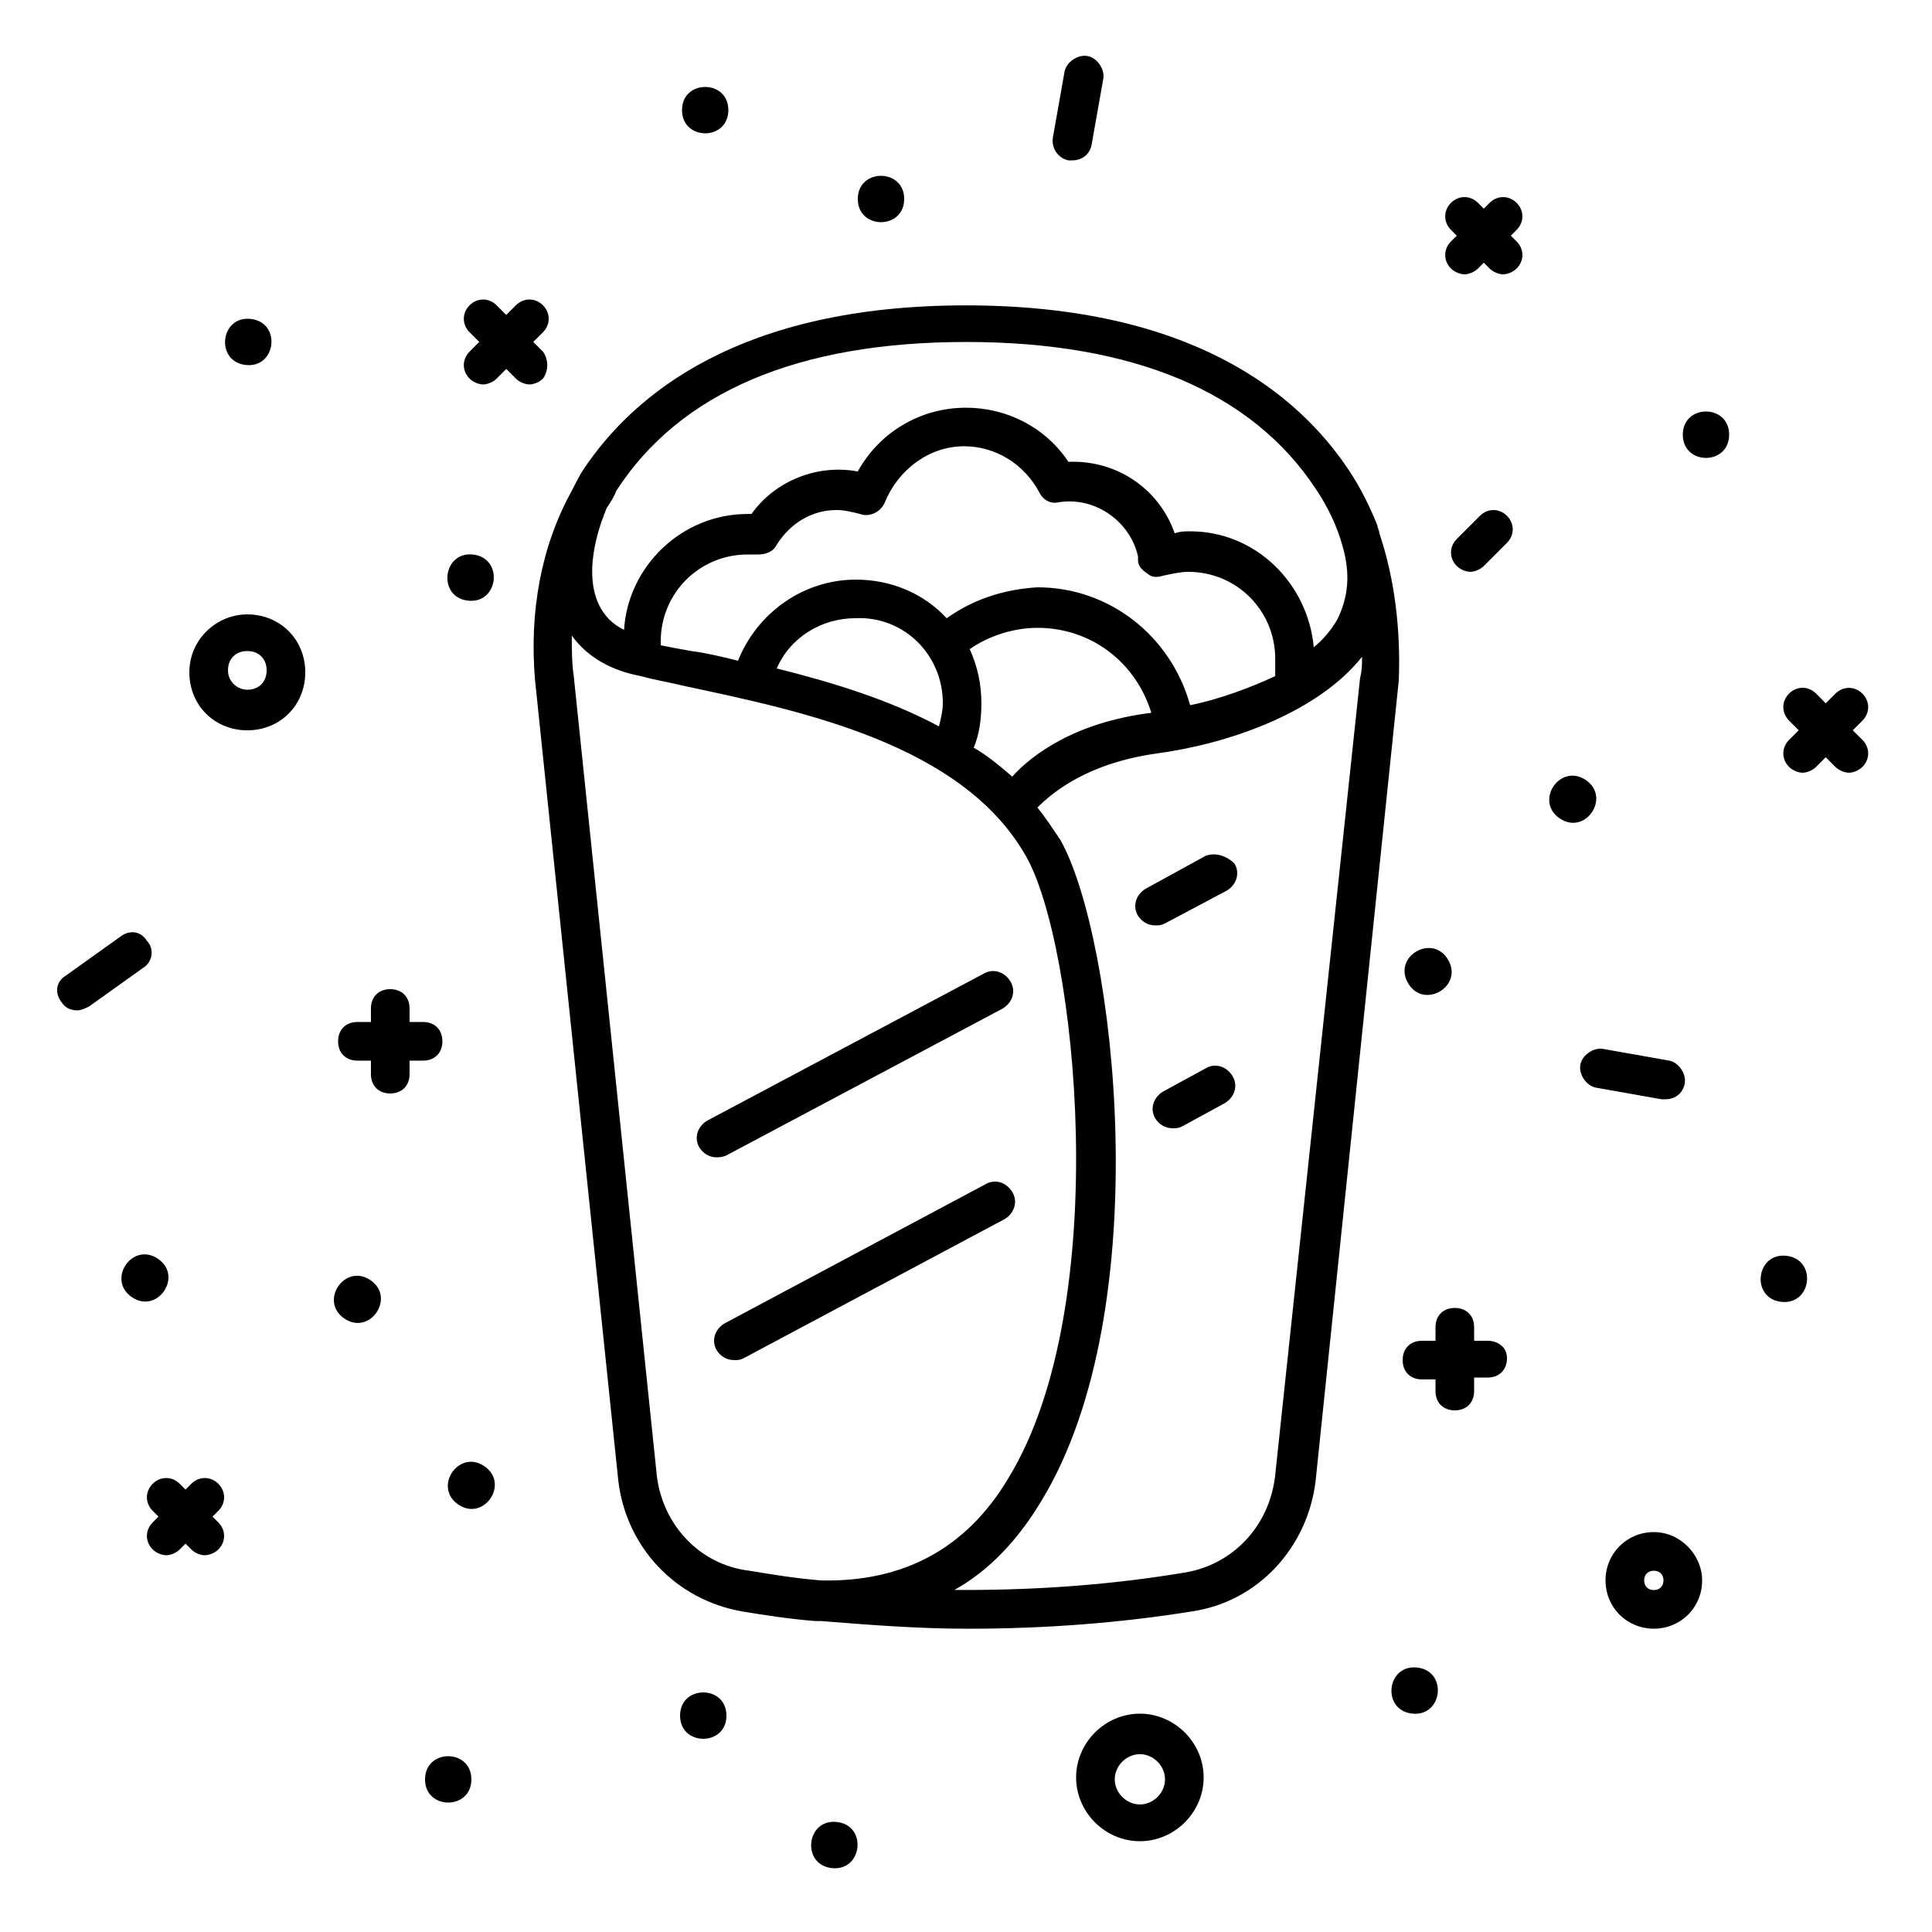 <?xml version="1.0" encoding="UTF-8"?>
<svg width="100pt" height="100pt" version="1.1" viewBox="0 0 100 100" xmlns="http://www.w3.org/2000/svg">
 <g>
  <path d="m95.898 37.801l0.5-0.5c0.398-0.398 0.398-1 0-1.398-0.398-0.398-1-0.398-1.398 0l-0.5 0.5-0.5-0.504c-0.398-0.398-1-0.398-1.398 0-0.398 0.398-0.398 1 0 1.398l0.5 0.5-0.5 0.5c-0.398 0.398-0.398 1 0 1.398 0.199 0.199 0.5 0.301 0.699 0.301s0.5-0.102 0.699-0.301l0.5-0.5 0.5 0.5c0.199 0.199 0.5 0.301 0.699 0.301s0.5-0.102 0.699-0.301c0.398-0.398 0.398-1 0-1.398z"/>
  <path d="m28.102 18.199l-0.5-0.5 0.5-0.5c0.398-0.398 0.398-1 0-1.398-0.398-0.398-1-0.398-1.398 0l-0.5 0.5-0.5-0.5c-0.398-0.398-1-0.398-1.398 0-0.398 0.398-0.398 1 0 1.398l0.5 0.5-0.5 0.5c-0.398 0.398-0.398 1 0 1.398 0.199 0.199 0.5 0.301 0.699 0.301 0.199 0 0.5-0.102 0.699-0.301l0.5-0.5 0.5 0.5c0.199 0.199 0.5 0.301 0.699 0.301 0.199 0 0.5-0.102 0.699-0.301 0.297-0.398 0.297-0.996 0-1.398z"/>
  <path d="m77 69.398h-0.699v-0.699c0-0.602-0.398-1-1-1-0.602 0-1 0.398-1 1v0.699h-0.699c-0.602 0-1 0.398-1 1 0 0.602 0.398 1 1 1h0.699v0.602c0 0.602 0.398 1 1 1 0.602 0 1-0.398 1-1v-0.699h0.699c0.602 0 1-0.398 1-1 0-0.602-0.5-0.902-1-0.902z"/>
  <path d="m21.898 54.898c0.602 0 1-0.398 1-1 0-0.602-0.398-1-1-1h-0.699v-0.699c0-0.602-0.398-1-1-1-0.602 0-1 0.398-1 1v0.699h-0.699c-0.602 0-1 0.398-1 1 0 0.602 0.398 1 1 1h0.699v0.699c0 0.602 0.398 1 1 1 0.602 0 1-0.398 1-1v-0.699z"/>
  <path d="m11.301 76.801c-0.398-0.398-1-0.398-1.398 0l-0.301 0.301-0.301-0.301c-0.398-0.398-1-0.398-1.398 0-0.398 0.398-0.398 1 0 1.398l0.301 0.301-0.301 0.301c-0.398 0.398-0.398 1 0 1.398 0.199 0.199 0.5 0.301 0.699 0.301 0.199 0 0.5-0.102 0.699-0.301l0.301-0.301 0.301 0.301c0.199 0.199 0.5 0.301 0.699 0.301 0.199 0 0.5-0.102 0.699-0.301 0.398-0.398 0.398-1 0-1.398l-0.301-0.301 0.301-0.301c0.398-0.398 0.398-1 0-1.398z"/>
  <path d="m78.5 10.5c-0.398-0.398-1-0.398-1.398 0l-0.301 0.301-0.301-0.301c-0.398-0.398-1-0.398-1.398 0-0.398 0.398-0.398 1 0 1.398l0.301 0.301-0.301 0.301c-0.398 0.398-0.398 1 0 1.398 0.199 0.199 0.5 0.301 0.699 0.301s0.5-0.102 0.699-0.301l0.301-0.301 0.301 0.301c0.199 0.199 0.5 0.301 0.699 0.301s0.5-0.102 0.699-0.301c0.398-0.398 0.398-1 0-1.398l-0.301-0.301 0.301-0.301c0.398-0.398 0.398-1 0-1.398z"/>
  <path d="m59 88.699c-1.801 0-3.301 1.5-3.301 3.301s1.5 3.301 3.301 3.301 3.301-1.5 3.301-3.301-1.5-3.301-3.301-3.301zm0 4.699c-0.699 0-1.301-0.602-1.301-1.301 0-0.699 0.602-1.301 1.301-1.301s1.301 0.602 1.301 1.301c0 0.703-0.602 1.301-1.301 1.301z"/>
  <path d="m85.602 79.301c-1.398 0-2.5 1.102-2.5 2.5 0 1.398 1.102 2.5 2.5 2.5 1.398 0 2.5-1.102 2.5-2.5 0-1.301-1.102-2.5-2.5-2.5zm0 3c-0.301 0-0.5-0.199-0.5-0.5s0.199-0.5 0.5-0.5c0.301 0 0.5 0.199 0.5 0.5s-0.203 0.5-0.5 0.5z"/>
  <path d="m12.801 31.801c-1.602 0-3 1.301-3 3s1.301 3 3 3 3-1.301 3-3-1.301-3-3-3zm0 3.898c-0.5 0-1-0.398-1-1 0-0.602 0.398-1 1-1 0.602 0 1 0.398 1 1 0 0.602-0.402 1-1 1z"/>
  <path d="m12.98 16.508c1.594 0.176 1.328 2.559-0.262 2.383s-1.328-2.562 0.262-2.383"/>
  <path d="m73.352 86.312c1.594 0.176 1.328 2.559-0.262 2.383-1.59-0.176-1.328-2.559 0.262-2.383"/>
  <path d="m74.957 49.684c0.801 1.383-1.277 2.586-2.078 1.199-0.801-1.387 1.277-2.586 2.078-1.199"/>
  <path d="m92.465 65c1.59 0.176 1.328 2.559-0.266 2.383-1.59-0.176-1.324-2.559 0.266-2.383"/>
  <path d="m43.316 94.305c1.594 0.176 1.328 2.562-0.262 2.387-1.59-0.176-1.328-2.562 0.262-2.387"/>
  <path d="m24.488 28.703c1.594 0.18 1.328 2.562-0.262 2.387-1.59-0.176-1.328-2.562 0.262-2.387"/>
  <path d="m25.07 75.891c1.324 0.898-0.027 2.883-1.348 1.984-1.324-0.902 0.027-2.887 1.348-1.984"/>
  <path d="m19.176 66.262c1.32 0.902-0.031 2.887-1.352 1.984-1.324-0.902 0.027-2.883 1.352-1.984"/>
  <path d="m82.082 40.375c1.32 0.902-0.031 2.887-1.352 1.984-1.324-0.898 0.027-2.883 1.352-1.984"/>
  <path d="m8.176 65.156c1.324 0.898-0.027 2.883-1.352 1.984-1.32-0.902 0.031-2.887 1.352-1.984"/>
  <path d="m24.398 92.102c0 1.598-2.398 1.598-2.398 0 0-1.602 2.398-1.602 2.398 0"/>
  <path d="m37.602 88.801c0 1.598-2.402 1.598-2.402 0 0-1.602 2.402-1.602 2.402 0"/>
  <path d="m46.801 10.301c0 1.598-2.402 1.598-2.402 0 0-1.602 2.402-1.602 2.402 0"/>
  <path d="m37.699 5.699c0 1.602-2.398 1.602-2.398 0 0-1.598 2.398-1.598 2.398 0"/>
  <path d="m89.5 22.5c0 1.602-2.398 1.602-2.398 0s2.398-1.602 2.398 0"/>
  <path d="m86.199 56.898c0.5 0 0.898-0.301 1-0.801 0.102-0.5-0.301-1.102-0.801-1.199l-3.398-0.602c-0.5-0.102-1.102 0.301-1.199 0.801-0.102 0.5 0.301 1.102 0.801 1.199l3.398 0.602h0.199z"/>
  <path d="m55.301 8.301h0.199c0.5 0 0.898-0.301 1-0.801l0.602-3.398c0.102-0.5-0.301-1.102-0.801-1.199-0.5-0.102-1.102 0.301-1.199 0.801l-0.602 3.398c-0.102 0.598 0.301 1.098 0.801 1.199z"/>
  <path d="m7.602 48.699c-0.301-0.5-0.898-0.602-1.398-0.199l-2.801 2c-0.5 0.301-0.602 0.898-0.199 1.398 0.199 0.301 0.5 0.398 0.801 0.398 0.199 0 0.398-0.102 0.602-0.199l2.801-2c0.492-0.297 0.594-0.996 0.195-1.398z"/>
  <path d="m76.602 26.699l-1.199 1.199c-0.398 0.398-0.398 1 0 1.398 0.199 0.199 0.5 0.301 0.699 0.301 0.199 0 0.5-0.102 0.699-0.301l1.199-1.199c0.398-0.398 0.398-1 0-1.398-0.398-0.398-1-0.398-1.398 0z"/>
  <path d="m71.398 27.602c0-0.102-0.102-0.301-0.102-0.398-0.398-1-0.898-2-1.5-2.898-2.602-3.898-8.102-8.5-19.801-8.5-11.699 0-17.199 4.602-19.801 8.5-0.199 0.301-0.398 0.699-0.602 1.102-1.602 2.898-2.199 6.301-1.898 9.801l4.305 41.395c0.398 3.5 3 6.199 6.398 6.801 1.199 0.199 2.5 0.398 3.801 0.5h0.102 0.199c2.5 0.199 5 0.398 7.602 0.398 4 0 7.898-0.301 11.602-0.898 3.398-0.5 6-3.301 6.398-6.801l4.301-41.398c0.098-2.602-0.203-5.203-1.004-7.602zm-21.398-9.902c8.699 0 14.801 2.602 18.102 7.602 0.602 0.898 1.102 1.898 1.398 3 0.398 1.398 0.301 2.602-0.301 3.801-0.301 0.5-0.699 1-1.199 1.398-0.301-3.301-3-6-6.398-6-0.301 0-0.5 0-0.801 0.102-0.801-2.301-3-3.801-5.5-3.699-1.199-1.801-3.199-2.801-5.301-2.801-2.398 0-4.5 1.301-5.602 3.301-2.102-0.398-4.301 0.5-5.5 2.199h-0.199c-3.398 0-6.199 2.699-6.398 6-0.602-0.301-1-0.699-1.301-1.301-0.898-1.898 0.199-4.5 0.398-5 0.199-0.301 0.398-0.602 0.5-0.898 3.301-5.102 9.402-7.703 18.102-7.703zm0.398 21c0.301-0.699 0.398-1.5 0.398-2.301 0-1-0.199-1.898-0.602-2.801 1-0.699 2.301-1.102 3.5-1.102 2.801 0 5.102 1.801 5.898 4.398-4 0.5-6.199 2.199-7.199 3.301-0.695-0.594-1.293-1.094-1.996-1.496zm-1.598-2.301c0 0.398-0.102 0.801-0.199 1.199-2.602-1.398-5.602-2.301-8.398-3 0.699-1.602 2.301-2.602 4.102-2.602 2.496-0.098 4.496 1.902 4.496 4.402zm12.801 0.102c-1-3.602-4.199-6.102-7.898-6.102-1.703 0.102-3.305 0.602-4.703 1.602-1.199-1.301-2.898-2-4.699-2-2.699 0-5.102 1.699-6.102 4.199-0.801-0.199-1.602-0.398-2.398-0.5-0.602-0.102-1.102-0.199-1.602-0.301v-0.199c0-2.5 2-4.5 4.5-4.5h0.301 0.199c0.398 0 0.801-0.102 1-0.5 0.699-1.102 1.801-1.801 3.102-1.801 0.398 0 0.801 0.102 1.199 0.199 0.5 0.199 1.102-0.102 1.301-0.602 0.699-1.699 2.301-2.898 4.102-2.898 1.602 0 3.102 0.898 3.898 2.398 0.199 0.398 0.602 0.602 1 0.5 1.898-0.301 3.699 1 4.102 2.801v0.199c0 0.301 0.199 0.5 0.5 0.699 0.199 0.199 0.5 0.199 0.801 0.102 0.5-0.102 0.898-0.199 1.301-0.199 2.5 0 4.5 2 4.5 4.5v0.5 0.398c-1.305 0.605-2.902 1.203-4.402 1.504zm-27.602 39.898l-4.301-41.398c-0.102-0.699-0.102-1.398-0.102-2.102 0.801 1.102 2 1.801 3.602 2.102 0.699 0.199 1.398 0.301 2.199 0.5 6.102 1.301 14.398 3 17.699 8.801 2.602 4.5 4.602 23.199-0.898 32.199-2.199 3.699-5.5 5.398-9.699 5.301-1.301-0.102-2.5-0.301-3.699-0.5-2.602-0.301-4.5-2.402-4.801-4.902zm32 0c-0.301 2.602-2.199 4.602-4.699 5-3.602 0.602-7.398 0.898-11.301 0.898h-0.602c1.801-1 3.301-2.602 4.5-4.602 6.102-10 3.801-29.199 1-34.199-0.398-0.602-0.801-1.199-1.199-1.699 0.801-0.801 2.602-2.301 6.199-2.801 3.699-0.5 8.301-2.102 10.602-5 0 0.398 0 0.699-0.102 1.102z"/>
  <path d="m62.398 44.301l-3.098 1.699c-0.5 0.301-0.699 0.898-0.398 1.398 0.199 0.301 0.5 0.5 0.898 0.5 0.199 0 0.301 0 0.5-0.102l3.199-1.699c0.5-0.301 0.699-0.898 0.398-1.398-0.398-0.398-1-0.598-1.5-0.398z"/>
  <path d="m37.602 59.801l14.301-7.602c0.5-0.301 0.699-0.898 0.398-1.398s-0.898-0.699-1.398-0.398l-14.301 7.602c-0.5 0.301-0.699 0.898-0.398 1.398 0.199 0.301 0.5 0.5 0.898 0.5 0.098-0.004 0.297-0.004 0.5-0.102z"/>
  <path d="m62.398 55.301l-2.199 1.199c-0.5 0.301-0.699 0.898-0.398 1.398 0.199 0.301 0.5 0.5 0.898 0.5 0.199 0 0.301 0 0.5-0.102l2.199-1.199c0.5-0.301 0.699-0.898 0.398-1.398-0.297-0.5-0.898-0.699-1.398-0.398z"/>
  <path d="m52.398 61.699c-0.301-0.5-0.898-0.699-1.398-0.398l-13.5 7.199c-0.5 0.301-0.699 0.898-0.398 1.398 0.199 0.301 0.5 0.5 0.898 0.5 0.199 0 0.301 0 0.5-0.102l13.5-7.195c0.5-0.301 0.699-0.902 0.398-1.402z"/>
 </g>
</svg>
